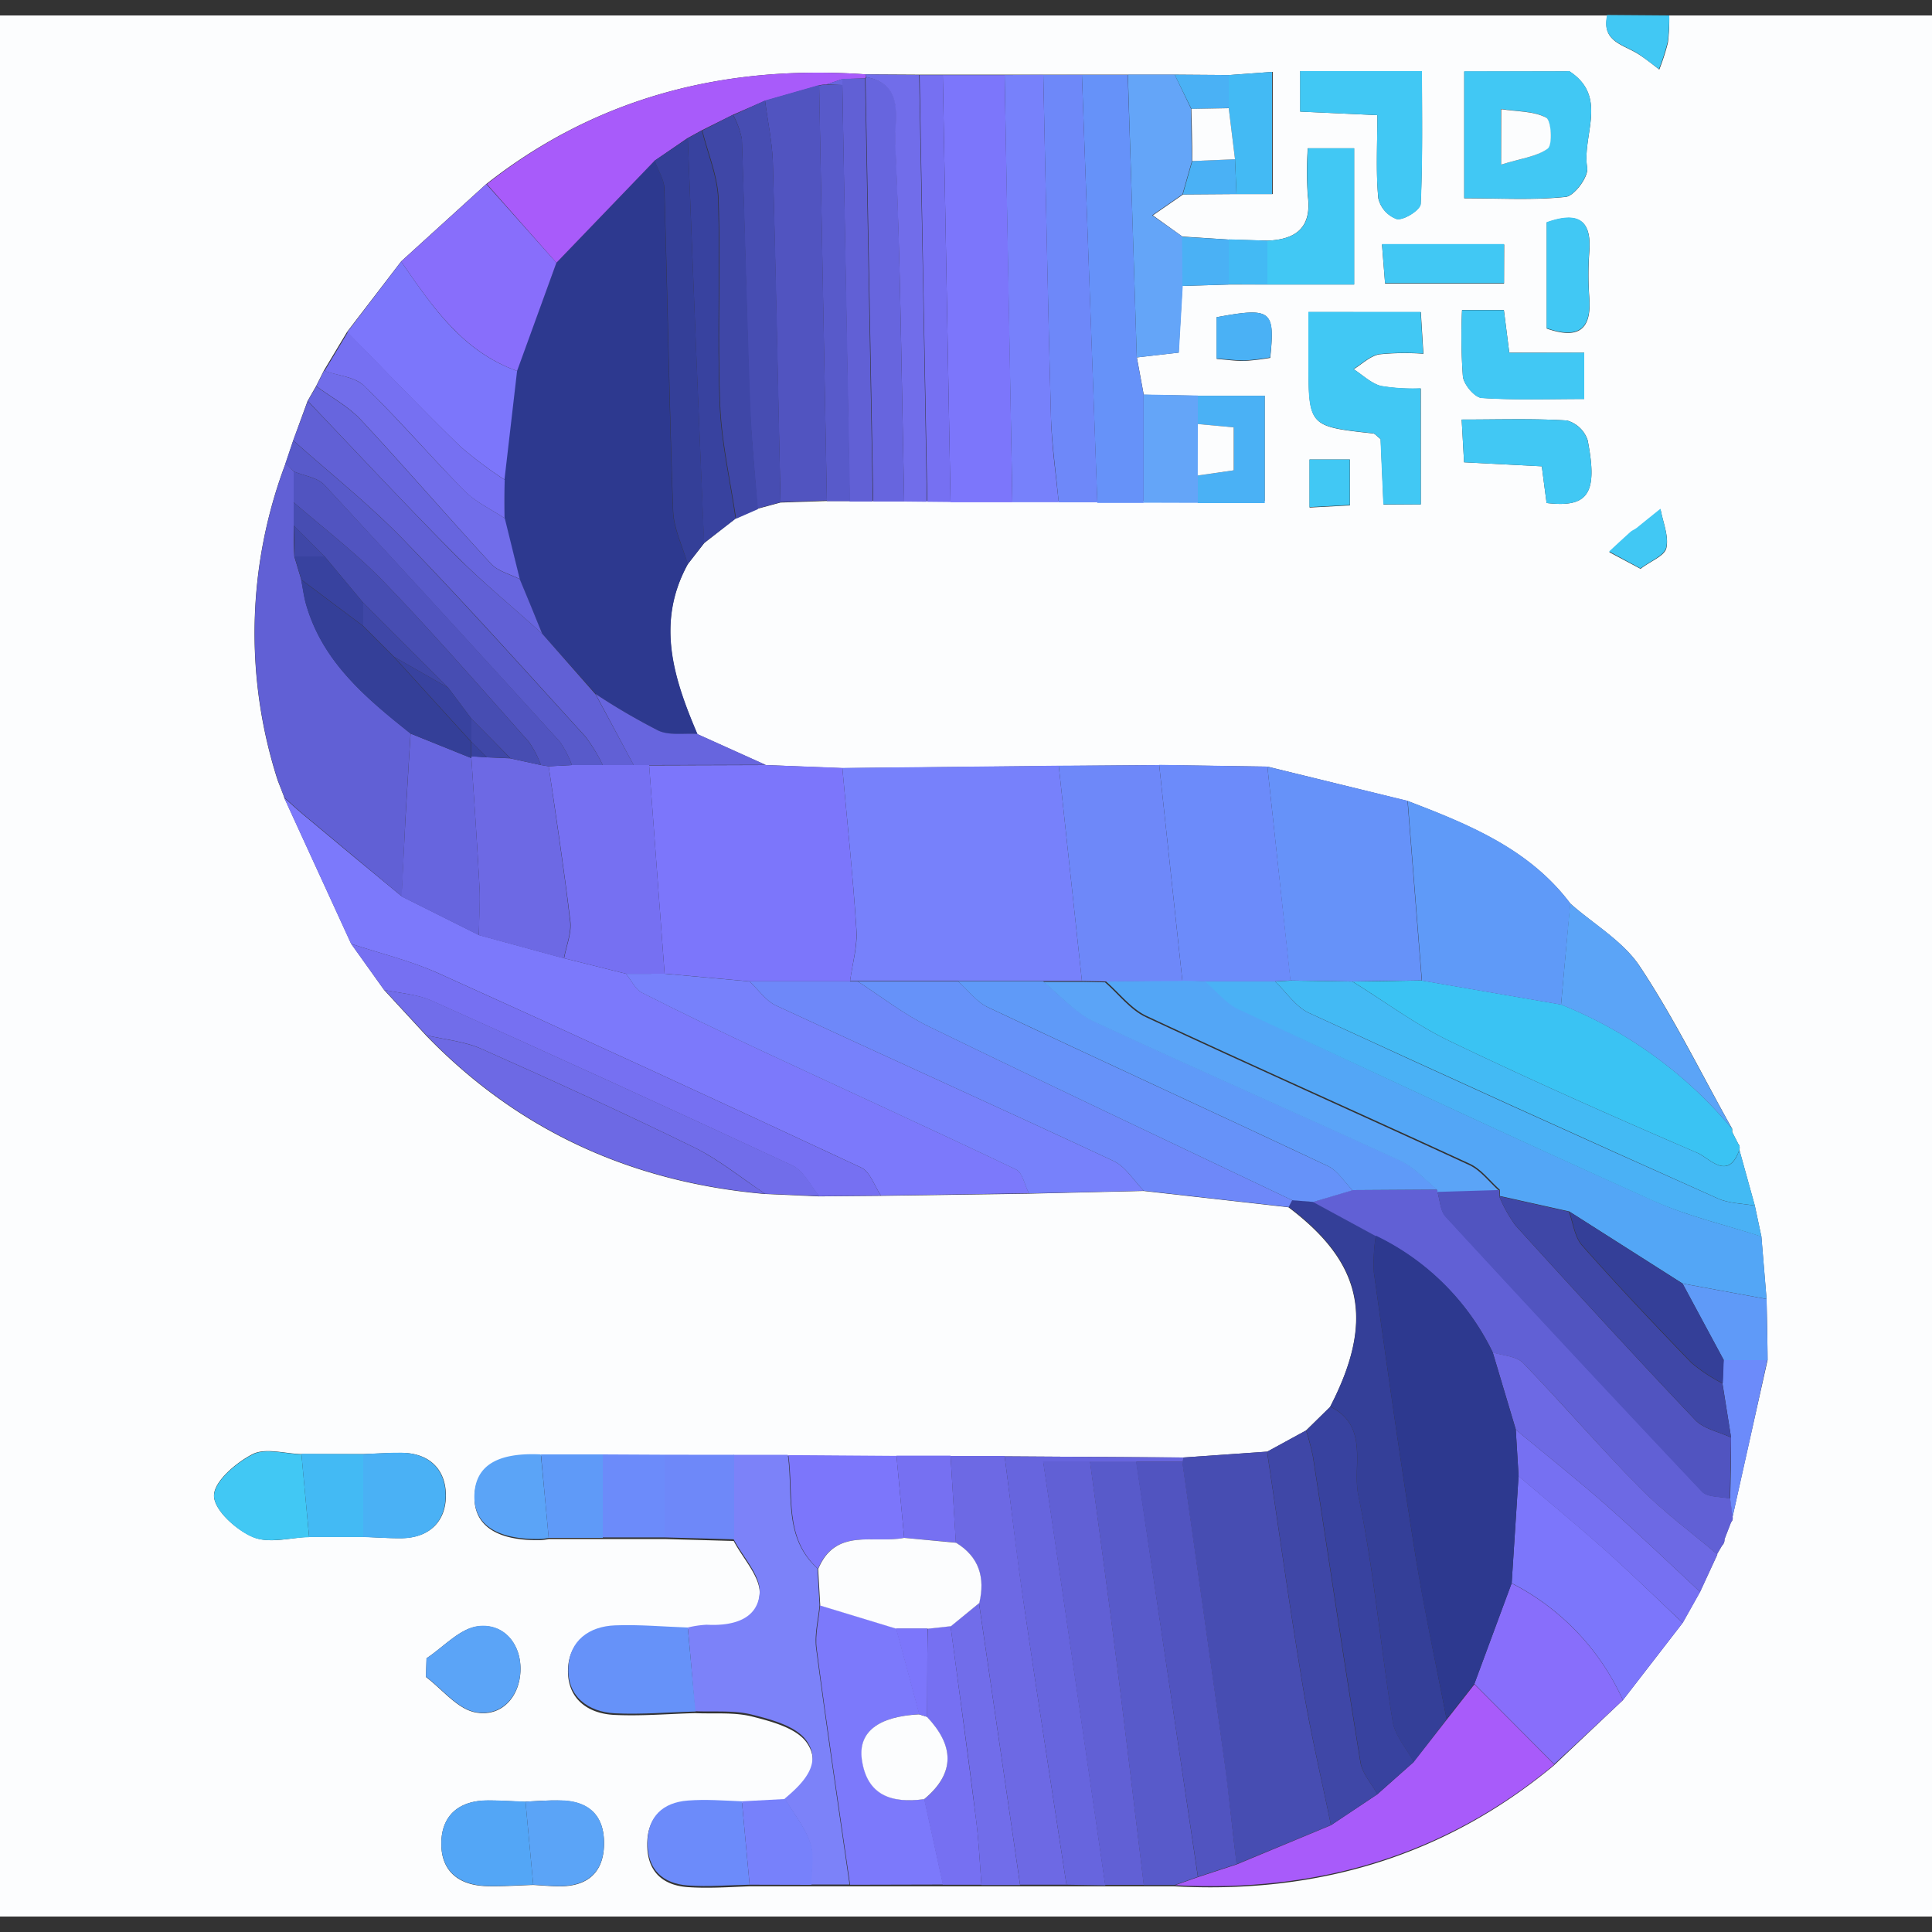<svg id="Layer_1" data-name="Layer 1" xmlns="http://www.w3.org/2000/svg" viewBox="0 0 250 250"><rect x="0" y="0" width="250" height="250" fill="#333333" stroke="none"/><defs><style>.cls-1{fill:#fcfdfe;}.cls-2{fill:#41c8f4;}.cls-3{fill:#2d398f;}.cls-4{fill:#7781fb;}.cls-5{fill:#7c79fb;}.cls-6{fill:#7c76fb;}.cls-7{fill:#474db2;}.cls-8{fill:#53a6f6;}.cls-9{fill:#6160d5;}.cls-10{fill:#6692f9;}.cls-11{fill:#7c82f9;}.cls-12{fill:#3ac3f3;}.cls-13{fill:#343f98;}.cls-14{fill:#6e88f9;}.cls-15{fill:#6c8bfa;}.cls-16{fill:#5f9af8;}.cls-17{fill:#a85bfa;}.cls-18{fill:#5154c0;}.cls-19{fill:#585aca;}.cls-20{fill:#6d69e4;}.cls-21{fill:#6765de;}.cls-22{fill:#43baf4;}.cls-23{fill:#3f47a7;}.cls-24{fill:#4ab1f5;}.cls-25{fill:#886efb;}.cls-26{fill:#38429f;}.cls-27{fill:#7670f2;}.cls-28{fill:#64a5f8;}.cls-29{fill:#716dea;}.cls-30{fill:#5ba4f7;}</style></defs><path class="cls-1" d="M216,2h34V248H0V2H208c-.82,3.37,2.06,3.77,4,5,.94.6,1.81,1.3,2.71,2a27.76,27.76,0,0,0,1.12-3.49A24.68,24.68,0,0,0,216,2ZM159,31,153,30.61l-3.82-2.74,3.92-2.71,6.95-.05h4.64V9.3l-5.6.41-7-.05H146l-5.93,0H119L112,9.62c-18.1-1.26-34.65,2.85-49.09,14.2l-11,10-7,9.13-3,5-1,2-1.11,1.94L37.94,57l-1,3a62.07,62.07,0,0,0-1,41l.83,2.14,0,.07,8.67,18.91,4.28,6L55.14,134c12,12.41,26.72,19,43.82,20.5l7,.31,8-.07,19.15-.28,14.86-.35,18.75,2.11c9.62,7.25,11.17,14.65,5.39,25.84L169,185.1,164,187.84l-10.86.76L130,188.45l-7,0-7,0-14-.1-7,0H86l-8,0-8,0c-5.55-.27-8.4,1.43-8.59,5.14-.19,3.88,2.85,5.94,8.61,5.8a8,8,0,0,0,1-.14H86l8.94.25c1.2,2.3,3.49,4.67,3.36,6.89-.22,3.52-3.55,4.34-6.85,4.16a13.06,13.06,0,0,0-2.45.36c-3.15-.11-6.3-.4-9.44-.28-3.39.12-5.93,2-6.06,5.44-.14,3.75,2.45,5.77,6,5.94s7-.14,10.45-.23c2.48.11,5.06-.15,7.42.45,2.51.64,5.66,1.48,7,3.34,2.12,3-.41,5.52-2.8,7.53l-5.61.3c-2.33-.05-4.67-.28-7-.1-3.26.25-5.21,2-5.21,5.49s2,5.26,5.21,5.5c2.64.19,5.31,0,8-.1l8,0h5l12,0,5,0,5,0,6,0,5,0h9c18.33,1,34.84-3.78,49.09-15.62L210,220q3.87-5,7.73-10l2.24-4,2.24-4.82h-.08l.69-1.18a1,1,0,0,0,.31-.8c.28-.74.57-1.47.85-2.21a.73.73,0,0,0,.2-.67q2.26-10.15,4.54-20.31c0-2.63-.08-5.27-.13-7.9-.22-2.7-.45-5.4-.67-8.1l-.85-4-2-7.22a.81.81,0,0,0-.15-.79l-.78-1.52v-.42c-3.93-7-7.5-14.32-11.94-21-2.16-3.27-6-5.46-9-8.14-5.34-7.09-13.17-10.23-21.05-13.27L164,99.2,150,99l-13,.11-28,.29L99.1,99l-8.87-4C87.15,87.79,84.82,80.58,89,73l2.13-2.73,4.06-3.18L98,65.84l3-.81,6-.2,3,0,3,0h4l3,0,3,0,8,0,6,0h5l6,0,7,0h8.65V51.21H155l-7-.13-.89-4.83,5.4-.62L153,37l6-.18,5,0h11.22V19.19h-6a47.18,47.18,0,0,0,0,6.09c.56,4.13-1.47,5.72-5.24,5.86ZM47,188.16l-8,0c-2.13-.06-4.64-.84-6.31,0-2.14,1.1-5,3.52-5,5.37s2.83,4.41,5,5.34,4.84.1,7.3,0l7,0c1.65.06,3.3.19,5,.17,3.6-.06,5.72-2.18,5.71-5.54S55.55,188,51.94,188C50.29,188,48.64,188.1,47,188.16Zm21,45c-1.65-.06-3.3-.19-4.95-.17-3.48,0-5.82,1.77-5.94,5.3-.13,3.81,2.22,5.7,5.95,5.78,2,.05,4-.1,5.94-.16,1.15.06,2.29.18,3.44.18,3.51,0,5.62-1.71,5.72-5.32.1-3.82-1.94-5.75-5.74-5.78C70.94,232.94,69.47,233.07,68,233.13ZM183.85,65.27v-15a25.2,25.2,0,0,1-5.17-.32c-1.27-.35-2.35-1.42-3.51-2.17,1.09-.67,2.11-1.69,3.29-1.92a32.43,32.43,0,0,1,5.73-.08c-.14-2.3-.24-3.86-.33-5.39H169.33v6.3c0,8.5,0,8.49,8.33,9.4.27,0,.5.37,1,.73.11,2.61.24,5.39.37,8.48Zm5.62-56V25.66c4.61,0,8.91.27,13.14-.18,1.11-.12,3-2.65,2.77-3.8-.69-4.15,2.77-9.14-2.28-12.44-.12-.07-.33,0-.49,0ZM178.23,14.9c0,3.88-.19,7.34.12,10.75a3.76,3.76,0,0,0,2.43,2.7c1,.11,3-1.2,3.05-2C184.1,20.68,184,15,184,9.2H168.25v5.24Zm21.9,50.19c5.41.64,6.65-1.25,5.31-8.14a3.93,3.93,0,0,0-2.69-2.54c-4.39-.27-8.81-.12-13.61-.12l.31,5.53,10.06.52C199.75,62.21,199.92,63.5,200.13,65.09ZM205,45.64h-9.7l-.7-5.53h-5.41a71.92,71.92,0,0,0,.11,8.62c.14,1.05,1.53,2.7,2.44,2.76,4.36.29,8.76.13,13.26.13Zm-149.8,169L55.11,217c2.13,1.61,4.08,4.15,6.43,4.59,3.35.63,5.7-2,5.81-5.4s-2.11-6.15-5.48-5.74C59.51,210.71,57.4,213.12,55.18,214.59Zm139.44-183H178.83c.15,2,.28,3.53.4,5.06h15.39Zm5.51,10.88c4.13,1.44,5.81.12,5.51-4a40.61,40.61,0,0,1,0-5.94c.33-4.35-1.69-5.14-5.51-3.79Zm-42.71-1.41v5.34c1.41.11,2.54.28,3.67.25a30.59,30.59,0,0,0,3.26-.39C165,40.14,164.49,39.74,157.42,41.05Zm54.85,32.5c1.27-1,3.1-1.64,3.34-2.69.34-1.54-.45-3.34-.75-5-1,.83-2.05,1.67-3.09,2.49-.25.2-.57.3-.8.51-.93.83-1.84,1.69-2.75,2.53Zm-42.83-7.93,5.22-.28V59.46h-5.22Z"/><path class="cls-2" d="M216,2a24.68,24.68,0,0,1-.21,3.45,27.76,27.76,0,0,1-1.12,3.49c-.9-.66-1.77-1.36-2.71-2-1.9-1.21-4.78-1.61-4-5Z"/><path class="cls-3" d="M89,73c-4.15,7.59-1.82,14.8,1.26,22-1.69-.11-3.58.23-5-.42a84.43,84.43,0,0,1-8.15-4.76L70.16,82q-1.44-3.51-2.9-7l-2-7.88c0-1.66,0-3.33-.05-5q.81-7,1.63-14.06Q69.42,41,72,34L84.71,20.79c.43,1.18,1.2,2.36,1.24,3.55.41,13.92.63,27.84,1.13,41.75C87.16,68.41,88.31,70.69,89,73Z"/><path class="cls-4" d="M109,99.37l28-.29q1.49,13.94,3,27.86l-5,0H111l-1,0c.3-2.24,1-4.51.82-6.73C110.37,113.29,109.63,106.33,109,99.37Z"/><path class="cls-5" d="M45.43,122.13l-8.67-18.91c.82.72,1.61,1.47,2.45,2.17Q45.59,110.73,52,116l10,5,11,3,8,2c.69.84,1.2,2,2.09,2.46,5.15,2.62,10.37,5.12,15.61,7.57,10.93,5.1,21.9,10.1,32.78,15.3.85.41,1.12,2,1.66,3.08l-19.15.29c-.84-1.24-1.39-3.08-2.55-3.62q-27.33-12.78-54.83-25.2C53,124.28,49.16,123.36,45.43,122.13Z"/><path class="cls-6" d="M109,99.37c.63,7,1.37,13.92,1.81,20.89.14,2.22-.52,4.49-.82,6.73H97l-11-1L84,99.05,99.1,99Z"/><path class="cls-7" d="M153.09,188.6l10.86-.76c1.52,10.07,2.93,20.16,4.6,30.2,1,6.07,2.43,12.08,3.67,18.12L160,241.22c-.52-4.43-1-8.87-1.57-13.29-1.78-12.93-3.63-25.85-5.45-38.77A1,1,0,0,0,153.09,188.6Z"/><path class="cls-8" d="M227.93,160c.22,2.7.45,5.4.67,8.09l-10.87-2-14.66-9.33-9-2a4.46,4.46,0,0,0,0-.82c-1.28-1.13-2.38-2.65-3.86-3.34-13.93-6.43-27.95-12.65-41.85-19.14-2-.94-3.54-3-5.29-4.5l10-.1,3,.08c1.43,1.22,2.67,2.83,4.31,3.6C178.15,139,196,147.29,214,155.38,218.42,157.39,223.27,158.49,227.93,160Z"/><path class="cls-9" d="M52,116q-6.37-5.31-12.76-10.64c-.84-.7-1.63-1.45-2.45-2.17l0-.07c-.27-.72-.55-1.43-.83-2.14a62.07,62.07,0,0,1,1-41L38,61v4c0,1,0,2,0,3,0,1.34,0,2.67.08,4l.9,3c.22,1.12.35,2.27.68,3.36,2.18,7.38,7.76,12,13.46,16.55-.22,3.68-.45,7.36-.66,11C52.3,109.31,52.14,112.67,52,116Z"/><path class="cls-10" d="M164,99.2l18.13,4.42q.92,11.63,1.84,23.25l-9,.13-8-.12Q165.5,113.05,164,99.2Z"/><path class="cls-11" d="M89,210.6a13.06,13.06,0,0,1,2.45-.36c3.3.18,6.63-.64,6.85-4.16.13-2.22-2.16-4.59-3.36-6.89,0-3.65,0-7.29,0-10.94l7,0c.74,5-.66,10.64,3.84,14.71l.27,4.72c-.16,1.88-.68,3.81-.44,5.63,1.34,10.2,2.86,20.37,4.32,30.55h-5c0-1.81.43-3.76-.11-5.38-.68-2.05-2.15-3.83-3.29-5.73,2.4-2,4.93-4.57,2.81-7.53-1.33-1.86-4.48-2.7-7-3.34-2.36-.6-4.94-.34-7.42-.45Q89.51,216,89,210.6Z"/><path class="cls-6" d="M122,9.71l8,0q.53,27.63,1,55.28l-8,0Q122.49,37.32,122,9.71Z"/><path class="cls-12" d="M175,127c3,0,6-.09,9-.12l18,3.1a55.82,55.82,0,0,1,22.14,16.08v.42l.78,1.51a.81.81,0,0,1,.15.79c-1.46,4.15-3.93,1-5.43.4-10.75-4.63-21.45-9.37-32-14.44C183.22,132.61,179.2,129.6,175,127Z"/><path class="cls-4" d="M86,126l11,1c1.13,1.06,2.09,2.5,3.42,3.12,14.54,6.75,29.15,13.32,43.67,20.11,1.56.73,2.62,2.54,3.91,3.85l-14.86.34c-.54-1-.81-2.67-1.66-3.08-10.88-5.2-21.85-10.2-32.78-15.3-5.24-2.45-10.46-4.95-15.61-7.57-.89-.45-1.4-1.62-2.09-2.46Z"/><path class="cls-13" d="M172.14,182c5.78-11.19,4.23-18.59-5.39-25.84l.46-.88,2.71.22,8.11,4.41a23.28,23.28,0,0,0-.26,4.69c1.69,12.05,3.38,24.1,5.3,36.11,1.16,7.29,2.73,14.52,4.12,21.77L182.94,228c-.94-1.74-2.43-3.39-2.73-5.23-1.57-9.74-2.41-19.61-4.44-29.24C175,189.7,177.23,184.56,172.14,182Z"/><path class="cls-9" d="M178,159.94l-8.11-4.41L175,154l11-.07,0,.28c.34,1.07.37,2.43,1.06,3.18q16.5,17.91,33.21,35.62c.72.76,2.4.62,3.63.9l.31,2.39a.73.73,0,0,1-.2.67c-.28.74-.57,1.47-.85,2.21a1,1,0,0,1-.31.8l-.69,1.18h.08c-3.35-2.84-6.92-5.46-10-8.58-5.2-5.26-10-10.9-15.17-16.22-.86-.88-2.58-.92-3.9-1.34A32.35,32.35,0,0,0,178,159.94Z"/><path class="cls-14" d="M167.21,155.31l-.46.88L148,154.08c-1.29-1.31-2.35-3.12-3.91-3.85-14.52-6.79-29.13-13.36-43.67-20.11-1.33-.62-2.29-2.06-3.42-3.12h13l1,0c3.09,2,6,4.29,9.3,5.88C135.89,140.47,151.57,147.85,167.21,155.31Z"/><path class="cls-15" d="M164,99.2q1.49,13.85,3,27.68l-2,.11h-9l-3-.08q-1.5-14-3-27.94Z"/><path class="cls-16" d="M202,130l-18-3.1q-.91-11.64-1.84-23.26c7.88,3,15.71,6.18,21.05,13.27Q202.59,123.43,202,130Z"/><path class="cls-14" d="M150,99q1.5,14,3,27.94L143,127l-3-.06Q138.5,113,137,99.08Z"/><path class="cls-17" d="M182.94,228l4.25-5.46,3.6-4.59,10.34,10.38c-14.25,11.84-30.76,16.59-49.09,15.62l3-1.06,5-1.64,12.18-5.06,6-4Z"/><path class="cls-17" d="M84.71,20.79,72,34l-9-10.18C77.37,12.47,93.92,8.36,112,9.62l.07.35-.15.17-2.9.09-2.1.71a3.07,3.07,0,0,0-1,.13l-7,2-4.16,1.82-4,2-1.82,1Z"/><path class="cls-18" d="M99,13l7-2q.49,26.88,1,53.76l-6,.2c-.33-14.72-.62-29.45-1-44.17C99.89,18.25,99.33,15.65,99,13Z"/><path class="cls-19" d="M155,242.86l-3,1.06h-4c-1.17-9.63-2.3-19.27-3.52-28.89-1.09-8.65-2.29-17.28-3.44-25.91l6,0Z"/><path class="cls-10" d="M147.1,46.25c.3,1.61.6,3.22.89,4.83v14l-6,0L140,9.69l5.93,0Q146.54,27.94,147.1,46.25Z"/><path class="cls-20" d="M138,243.88l-6,0q-2.66-18.24-5.32-36.47c.81-3.28,0-5.95-3-7.8L123,188.4l7,0c.85,6.55,1.6,13.12,2.56,19.66C134.31,220,136.18,232,138,243.88Z"/><path class="cls-5" d="M110,243.89c-1.46-10.18-3-20.35-4.32-30.55-.24-1.82.28-3.75.44-5.63l9.86,3,3,11.12c-5.23.25-7.92,2.24-7.43,5.82.65,4.72,3.92,5.72,8.07,5.15q1.2,5.53,2.42,11.06Z"/><path class="cls-21" d="M138,243.88c-1.82-11.92-3.69-23.84-5.44-35.77-1-6.54-1.71-13.11-2.56-19.66l23.09.15a1,1,0,0,1-.08.56h-6l-6,0H135c.91,6.14,1.71,11.47,2.49,16.8q2.79,19,5.54,38Z"/><path class="cls-9" d="M143,243.9q-2.76-19-5.54-38c-.78-5.33-1.58-10.66-2.49-16.8h6.08c1.15,8.63,2.35,17.26,3.44,25.91,1.22,9.62,2.35,19.26,3.52,28.89Z"/><path class="cls-22" d="M165,127l2-.11,8,.12c4.2,2.6,8.22,5.61,12.65,7.74,10.55,5.07,21.25,9.81,32,14.44,1.5.64,4,3.75,5.43-.4.67,2.41,1.34,4.81,2,7.22-1.6-.29-3.35-.28-4.79-.93q-26.5-11.87-52.89-24C167.67,130.29,166.45,128.38,165,127Z"/><path class="cls-14" d="M140,9.69,142,65h-5c-.33-3.6-.86-7.19-1-10.79-.41-14.84-.68-29.68-1-44.52Z"/><path class="cls-4" d="M135,9.68c.33,14.84.6,29.68,1,44.52.1,3.6.63,7.19,1,10.79l-6,0q-.52-27.64-1-55.28Z"/><path class="cls-23" d="M178.23,232.16l-6,4c-1.23-6-2.64-12-3.66-18.12-1.67-10-3.08-20.13-4.6-30.2L169,185.1a33.22,33.22,0,0,1,.88,3.36c2.05,13.21,4,26.43,6.16,39.63C176.3,229.52,177.48,230.8,178.23,232.16Z"/><path class="cls-6" d="M217.74,210q-3.86,5-7.73,10a31.55,31.55,0,0,0-14.4-15.14q.45-6.93.89-13.87c3.78,3.23,7.62,6.39,11.33,9.7C211.21,203.72,214.44,206.88,217.74,210Z"/><path class="cls-24" d="M165,127c1.45,1.39,2.67,3.3,4.4,4.09q26.35,12.18,52.89,24c1.44.65,3.19.64,4.79.93.28,1.34.57,2.67.85,4-4.66-1.52-9.51-2.62-14-4.63-18-8.09-35.83-16.43-53.68-24.79-1.64-.77-2.88-2.38-4.31-3.6Z"/><path class="cls-25" d="M62.93,23.82,72,34q-2.53,7-5.09,14c-7.06-2.53-11-8.36-15-14.16Z"/><path class="cls-6" d="M51.91,33.84c4,5.8,7.9,11.63,15,14.16q-.81,7-1.63,14.06a52.5,52.5,0,0,1-5.76-4.33C54.54,52.91,49.77,47.9,44.93,43Z"/><path class="cls-26" d="M178.23,232.16c-.75-1.36-1.93-2.64-2.16-4.07-2.14-13.2-4.11-26.42-6.16-39.63a33.22,33.22,0,0,0-.88-3.36l3.11-3.07c5.09,2.53,2.82,7.67,3.63,11.48,2,9.63,2.87,19.5,4.44,29.24.3,1.84,1.79,3.49,2.73,5.23Z"/><path class="cls-27" d="M45.43,122.13c3.73,1.23,7.61,2.15,11.18,3.76q27.49,12.4,54.83,25.2c1.16.54,1.71,2.38,2.55,3.62l-8,.07c-1.14-1.35-2-3.27-3.45-3.95Q79.32,140,55.89,129.51c-1.89-.85-4.11-1-6.18-1.41Z"/><path class="cls-2" d="M183.85,65.27H179c-.13-3.09-.26-5.87-.37-8.48-.47-.36-.7-.7-1-.73-8.33-.91-8.33-.9-8.33-9.4v-6.3h14.53c.09,1.53.19,3.09.33,5.39a32.43,32.43,0,0,0-5.73.08c-1.18.23-2.2,1.25-3.29,1.92,1.16.75,2.24,1.82,3.51,2.17a25.2,25.2,0,0,0,5.17.32Z"/><path class="cls-25" d="M195.6,204.88A31.53,31.53,0,0,1,210,220l-8.88,8.28-10.34-10.38Q193.19,211.4,195.6,204.88Z"/><path class="cls-2" d="M189.47,9.22h13.14c.16,0,.37-.05.49,0,5.05,3.3,1.59,8.29,2.28,12.44.19,1.15-1.66,3.68-2.77,3.8-4.23.45-8.53.18-13.14.18Zm4.78,12.08c2.54-.8,4.62-1,6-2.11.64-.49.44-3.63-.22-4-1.61-.85-3.71-.77-5.82-1.09Z"/><path class="cls-9" d="M70.16,82l6.9,7.84L82,99H78a21.34,21.34,0,0,0-2.24-3.69C68,86.78,60.28,78.15,52.24,69.86c-4.45-4.59-9.51-8.61-14.3-12.88q.95-2.53,1.88-5.07c6.38,6.67,12.67,13.43,19.17,20C62.52,75.43,66.43,78.61,70.16,82Z"/><path class="cls-28" d="M147.1,46.25q-.57-18.3-1.15-36.6H152l2.13,4.43c0,2.25.07,4.5.11,6.75l-1.23,4.32-3.92,2.71L153,30.61q0,3.18.05,6.36l-.5,8.66Z"/><path class="cls-20" d="M99,154.47c-17.1-1.5-31.83-8.09-43.82-20.5,2.39.57,4.94.79,7.15,1.77,9.23,4.1,18.43,8.3,27.5,12.74C93.05,150.07,95.91,152.45,99,154.47Z"/><path class="cls-29" d="M99,154.47c-3-2-5.91-4.4-9.17-6-9.07-4.44-18.27-8.64-27.5-12.74-2.21-1-4.76-1.2-7.15-1.77l-5.43-5.87c2.07.45,4.29.56,6.18,1.41q23.4,10.5,46.66,21.32c1.45.68,2.31,2.6,3.45,3.95Z"/><path class="cls-30" d="M202,130q.58-6.55,1.18-13.09c3.06,2.68,6.86,4.87,9,8.14,4.44,6.7,8,14,11.94,21A55.82,55.82,0,0,0,202,130Z"/><path class="cls-21" d="M117,64.9h-4l-1-54.76.15-.17c5.06,1,3.61,5.52,3.73,8.32C116.52,33.81,116.66,49.36,117,64.9Z"/><path class="cls-20" d="M193.16,175c1.32.42,3,.46,3.9,1.34,5.15,5.32,10,11,15.17,16.22,3.07,3.12,6.64,5.74,10,8.58L220,206c-4-3.74-8-7.55-12.1-11.18-3.82-3.37-7.82-6.54-11.74-9.8Q194.66,180,193.16,175Z"/><path class="cls-7" d="M99,13c.33,2.61.89,5.21,1,7.82.42,14.72.71,29.45,1,44.17l-3,.81c-.33-4.59-.8-9.17-1-13.76C96.61,40.71,96.36,29.33,96,18a11.23,11.23,0,0,0-1.11-3.1Z"/><path class="cls-23" d="M94.84,14.86A11.23,11.23,0,0,1,96,18c.41,11.37.66,22.75,1.08,34.12.16,4.59.63,9.17,1,13.76l-2.83,1.24c-.72-4.95-1.87-9.88-2.06-14.85-.34-8.82.08-17.67-.2-26.5-.1-3-1.37-5.92-2.1-8.88Z"/><path class="cls-29" d="M117,64.9c-.33-15.54-.47-31.09-1.17-46.61-.12-2.8,1.33-7.31-3.73-8.32L112,9.62l6.94.09q.53,27.6,1,55.22Z"/><path class="cls-13" d="M84.71,20.79,89,17.89q1,26.19,2.12,52.37L89,73c-.66-2.3-1.81-4.58-1.89-6.9-.5-13.91-.72-27.83-1.13-41.75C85.91,23.15,85.14,22,84.71,20.79Z"/><path class="cls-27" d="M120,64.93q-.52-27.62-1-55.22h3q.5,27.63,1,55.25Z"/><path class="cls-2" d="M178.23,14.9l-10-.46V9.2H184c0,5.75.12,11.48-.15,17.19,0,.76-2.07,2.07-3.05,2a3.76,3.76,0,0,1-2.43-2.7C178,22.24,178.23,18.78,178.23,14.9Z"/><path class="cls-9" d="M111.94,10.14l1,54.76-3,0L109,11a6.85,6.85,0,0,1,0-.79Z"/><path class="cls-10" d="M89,210.6q.51,5.44,1,10.87c-3.48.09-7,.4-10.45.23s-6.19-2.19-6-5.94c.13-3.45,2.67-5.32,6.06-5.44C82.7,210.2,85.85,210.49,89,210.6Z"/><path class="cls-26" d="M91.1,70.26Q90,44.07,89,17.89l1.82-1c.73,3,2,5.9,2.1,8.88.28,8.83-.14,17.68.2,26.5.19,5,1.34,9.9,2.06,14.85Z"/><path class="cls-29" d="M126.68,207.45q2.65,18.23,5.32,36.47l-5,0c-.22-2.77-.33-5.54-.68-8.29-1-8.4-2.21-16.8-3.32-25.2Z"/><path class="cls-6" d="M105.85,203c-4.5-4.07-3.1-9.67-3.84-14.71l14,.1L117,199C113.08,199.78,108.12,197.61,105.85,203Z"/><path class="cls-19" d="M109,11l1,53.85-3,0q-.51-26.88-1-53.76a3.07,3.07,0,0,1,1-.13Z"/><path class="cls-2" d="M164,31.14c3.77-.14,5.8-1.73,5.24-5.86a47.18,47.18,0,0,1,0-6.09h6V36.81H164Z"/><path class="cls-19" d="M37.94,57c4.79,4.27,9.85,8.29,14.3,12.88,8,8.29,15.74,16.92,23.52,25.46A21.34,21.34,0,0,1,78,99H74a13.25,13.25,0,0,0-1.54-3Q57.32,79.33,42,62.77c-.91-1-2.64-1.19-4-1.77l-1.08-1Z"/><path class="cls-2" d="M200.13,65.09c-.21-1.59-.38-2.88-.62-4.75l-10.06-.52-.31-5.53c4.8,0,9.22-.15,13.61.12A3.93,3.93,0,0,1,205.44,57C206.78,63.84,205.54,65.73,200.13,65.09Z"/><path class="cls-27" d="M123,210.4c1.11,8.4,2.27,16.8,3.32,25.2.35,2.75.46,5.52.68,8.29l-5,0q-1.22-5.53-2.42-11.06c4.11-3.42,3.83-7,.35-10.66,0-3.81.07-7.61.11-11.42Z"/><path class="cls-27" d="M196.14,185c3.92,3.26,7.92,6.43,11.74,9.8C212,198.45,216,202.26,220,206l-2.25,4c-3.3-3.1-6.53-6.26-9.91-9.27-3.71-3.31-7.55-6.47-11.33-9.7Z"/><path class="cls-2" d="M205,45.64v6c-4.5,0-8.9.16-13.26-.13-.91-.06-2.3-1.71-2.44-2.76a71.92,71.92,0,0,1-.11-8.62h5.41l.7,5.53Z"/><path class="cls-15" d="M97,243.88c-2.66.05-5.33.29-8,.1-3.25-.24-5.21-2.06-5.21-5.5s2-5.24,5.21-5.49c2.3-.18,4.64,0,7,.1C96.33,236.68,96.67,240.28,97,243.88Z"/><path class="cls-21" d="M70.16,82C66.43,78.61,62.52,75.43,59,71.88c-6.5-6.54-12.79-13.3-19.17-20L40.93,50c1.94,1.43,4.14,2.6,5.76,4.33,5.71,6.12,11.16,12.48,16.84,18.62.91,1,2.47,1.36,3.73,2Q68.72,78.44,70.16,82Z"/><path class="cls-29" d="M67.26,74.93c-1.26-.65-2.82-1-3.73-2C57.85,66.78,52.4,60.42,46.69,54.3c-1.62-1.73-3.82-2.9-5.76-4.33l1-2c1.77.63,4,.78,5.24,2,4.48,4.36,8.55,9.15,13,13.6,1.43,1.44,3.42,2.35,5.15,3.5Z"/><path class="cls-27" d="M65.29,67.05c-1.73-1.15-3.72-2.06-5.15-3.5-4.4-4.45-8.47-9.24-13-13.6C46,48.76,43.72,48.61,42,48l3-5c4.84,4.93,9.61,9.94,14.55,14.76a52.5,52.5,0,0,0,5.76,4.33C65.26,63.72,65.27,65.39,65.29,67.05Z"/><path class="cls-2" d="M40,198.91c-2.46.05-5.25.85-7.3,0s-5-3.49-5-5.34,2.84-4.27,5-5.37c1.67-.85,4.18-.07,6.31,0C39.33,191.73,39.67,195.32,40,198.91Z"/><path class="cls-8" d="M69,243.88c-2,.06-4,.21-5.94.16-3.73-.08-6.08-2-5.95-5.78.12-3.53,2.46-5.25,5.94-5.3,1.65,0,3.3.11,4.95.17Q68.5,238.52,69,243.88Z"/><path class="cls-30" d="M55.18,214.59c2.22-1.47,4.33-3.88,6.69-4.18,3.37-.41,5.59,2.35,5.48,5.74s-2.46,6-5.81,5.4c-2.35-.44-4.3-3-6.43-4.59Z"/><path class="cls-24" d="M47,188.16c1.64-.06,3.29-.2,4.94-.18,3.61.06,5.72,2.19,5.72,5.54S55.55,199,52,199.06c-1.65,0-3.3-.11-5-.17Z"/><path class="cls-30" d="M69,243.88q-.49-5.37-1-10.75c1.48-.06,3-.19,4.42-.17,3.8,0,5.84,2,5.74,5.78-.1,3.61-2.21,5.3-5.72,5.32C71.28,244.06,70.14,243.94,69,243.88Z"/><path class="cls-14" d="M95,188.25c0,3.65,0,7.29,0,10.94L86,198.94v-10.7Z"/><path class="cls-28" d="M148,65.05v-14l7,.13c0,1.22,0,2.44,0,3.66,0,2.22,0,4.44,0,6.66l0,3.57Z"/><path class="cls-2" d="M194.62,31.58v5.06H179.23c-.12-1.53-.25-3.07-.4-5.06Z"/><path class="cls-24" d="M155,54.87c0-1.22,0-2.44,0-3.66h8.66V65.1H155l0-3.57,4.65-.67V55.3Z"/><path class="cls-4" d="M97,243.88c-.33-3.6-.67-7.2-1-10.79l5.61-.3c1.13,1.9,2.6,3.68,3.28,5.73.54,1.62.11,3.57.11,5.38Z"/><path class="cls-30" d="M71,199a8,8,0,0,1-1,.14c-5.76.14-8.8-1.92-8.61-5.8.19-3.71,3-5.41,8.59-5.14Q70.5,193.55,71,199Z"/><path class="cls-15" d="M86,188.24v10.7H78V188.2Z"/><path class="cls-2" d="M200.13,42.46V28.75c3.82-1.35,5.84-.56,5.51,3.79a40.61,40.61,0,0,0,0,5.94C205.94,42.58,204.26,43.9,200.13,42.46Z"/><path class="cls-22" d="M47,188.16v10.73l-7,0c-.33-3.59-.67-7.18-1-10.77Z"/><path class="cls-22" d="M159,9.71l5.6-.41V25.11H160c-.07-1.5-.13-3-.19-4.5L159,14Z"/><path class="cls-16" d="M78,188.2V199H71q-.49-5.4-1-10.8Z"/><path class="cls-27" d="M117,199l-1-10.64,7,0,.69,11.25Z"/><path class="cls-15" d="M224.19,196.32c-.1-.8-.21-1.59-.31-2.39Q224,190,224,186l-1.11-7,.13-3h5.67Q226.47,186.17,224.19,196.32Z"/><path class="cls-16" d="M228.73,176h-5.67l-5.33-9.9,10.87,2Q228.68,172.06,228.73,176Z"/><path class="cls-21" d="M82,99l-4.94-9.21a84.43,84.43,0,0,0,8.15,4.76c1.44.65,3.33.31,5,.42l8.87,4L84,99Z"/><path class="cls-24" d="M157.42,41.05c7.07-1.31,7.62-.91,6.93,5.2a30.59,30.59,0,0,1-3.26.39c-1.13,0-2.26-.14-3.67-.25Z"/><path class="cls-2" d="M212.27,73.55l-4.05-2.19c.91-.84,1.82-1.7,2.75-2.53.23-.21.55-.31.8-.51,1-.82,2.06-1.66,3.09-2.49.3,1.69,1.09,3.49.75,5C215.37,71.91,213.54,72.59,212.27,73.55Z"/><path class="cls-2" d="M169.44,65.62V59.46h5.22v5.88Z"/><path class="cls-24" d="M153,37q0-3.18-.05-6.36L159,31c0,1.94,0,3.88,0,5.82Z"/><path class="cls-24" d="M159,9.71c0,1.42,0,2.84,0,4.27l-4.83.11L152,9.66Z"/><path class="cls-22" d="M159,36.79c0-1.94,0-3.88,0-5.82l5,.17v5.67Z"/><path class="cls-24" d="M159.81,20.61c.06,1.5.12,3,.19,4.5l-6.95.05,1.23-4.32Z"/><path class="cls-15" d="M223.14,199.2c.28-.74.57-1.47.85-2.21C223.71,197.73,223.42,198.46,223.14,199.2Z"/><path class="cls-5" d="M36,101c.28.71.56,1.42.83,2.14C36.52,102.44,36.25,101.72,36,101Z"/><path class="cls-30" d="M224.93,148l-.78-1.51Z"/><path class="cls-20" d="M222.14,201.18l.69-1.18Z"/><path class="cls-10" d="M167.21,155.31c-15.64-7.46-31.32-14.84-46.9-22.42C117,131.3,114.1,129,111,127h13c1.28,1.14,2.37,2.65,3.85,3.35,14.63,6.91,29.34,13.64,44,20.55,1.27.6,2.13,2.06,3.18,3.12l-5.08,1.51Z"/><path class="cls-16" d="M175,154c-1.05-1.06-1.91-2.52-3.18-3.12-14.63-6.91-29.34-13.64-44-20.55-1.48-.7-2.57-2.21-3.85-3.35h11c2.19,1.76,4.14,4,6.61,5.18,13.14,6.14,26.44,11.94,39.62,18,1.79.82,3.2,2.49,4.78,3.77Z"/><path class="cls-30" d="M186,154c-1.58-1.28-3-2.95-4.78-3.77-13.18-6.07-26.48-11.87-39.62-18-2.47-1.15-4.42-3.42-6.61-5.18l5,0,3,.06c1.75,1.53,3.26,3.57,5.29,4.51,13.9,6.49,27.92,12.71,41.85,19.14,1.48.69,2.58,2.21,3.86,3.34l-8,.24Z"/><path class="cls-27" d="M82,99l2,0,2,27H81l-8-2c.29-1.6,1-3.25.81-4.79C73,112.52,72,105.85,71,99.16L74,99h8Z"/><path class="cls-20" d="M71,99.16c.95,6.69,2,13.36,2.77,20.07.18,1.54-.52,3.19-.81,4.79l-11-3c0-2.07.2-4.14.09-6.19-.29-5.58-.69-11.15-1.05-16.72L61,97.86,63,98l3,.13L70,99Z"/><path class="cls-21" d="M61,98.1c.36,5.57.76,11.14,1.05,16.72.11,2.05-.05,4.12-.09,6.19l-10-5c.17-3.36.33-6.72.51-10.08.21-3.68.44-7.36.66-11Z"/><path class="cls-18" d="M147,189.15h6c1.82,12.92,3.67,25.84,5.45,38.77.61,4.42,1,8.86,1.57,13.29l-5,1.64Z"/><path class="cls-18" d="M186,154.23l8-.24a4.46,4.46,0,0,1,0,.82,18.18,18.18,0,0,0,2.09,3.75c7.68,8.46,15.39,16.89,23.25,25.17,1.11,1.18,3.08,1.55,4.66,2.29q-.07,4-.16,7.91c-1.23-.28-2.91-.14-3.63-.9Q203.51,175.35,187,157.41C186.35,156.66,186.32,155.3,186,154.23Z"/><path class="cls-23" d="M224,186c-1.58-.74-3.55-1.11-4.66-2.29-7.86-8.28-15.57-16.71-23.25-25.17a18.18,18.18,0,0,1-2.09-3.75l9,2c.55,1.47.73,3.27,1.7,4.37,4.59,5.19,9.35,10.23,14.17,15.21a21.49,21.49,0,0,0,4,2.64Z"/><path class="cls-13" d="M222.93,179a21.49,21.49,0,0,1-4-2.64c-4.82-5-9.58-10-14.17-15.21-1-1.1-1.15-2.9-1.7-4.37l14.67,9.33,5.33,9.9C223,177,223,178,222.93,179Z"/><path class="cls-18" d="M71,99.16,70,99a13.78,13.78,0,0,0-1.55-3C62.28,89.07,56.2,82.07,49.77,75.39,46.16,71.63,42,68.45,38,65V61c1.36.58,3.09.79,4,1.77Q57.36,79.29,72.47,96A13.25,13.25,0,0,1,74,99Z"/><path class="cls-13" d="M61,98.1l-7.9-3.19c-5.7-4.53-11.28-9.17-13.46-16.55-.33-1.09-.46-2.24-.68-3.36l8,6q2,2,4,4,5,5.5,10,11h0l0,1.86Z"/><path class="cls-7" d="M38,65c4,3.45,8.16,6.63,11.77,10.39C56.2,82.07,62.28,89.07,68.44,96A13.78,13.78,0,0,1,70,99l-3.94-.87C64.37,96.4,62.68,94.7,61,93l-3-4L47,78l-5-6-4-4Z"/><path class="cls-26" d="M42,72l5,6v3l-8-6-.9-3Z"/><path class="cls-23" d="M42,72H38.1c0-1.34-.05-2.67-.08-4C39.34,69.34,40.67,70.67,42,72Z"/><path class="cls-1" d="M117,199l6.72.63c3,1.85,3.77,4.52,3,7.8l-3.67,3-3,.33H116l-9.86-3-.27-4.72C108.12,197.61,113.08,199.78,117,199Z"/><path class="cls-3" d="M196.14,185l.36,6q-.45,6.93-.89,13.87-2.42,6.51-4.82,13l-3.6,4.59c-1.39-7.25-3-14.48-4.12-21.77-1.92-12-3.61-24.06-5.3-36.11a23.28,23.28,0,0,1,.26-4.69A32.35,32.35,0,0,1,193.16,175Q194.65,180,196.14,185Z"/><path class="cls-21" d="M109,11l-2.06-.08,2.1-.71A6.85,6.85,0,0,0,109,11Z"/><path class="cls-1" d="M119.94,222.15c3.48,3.67,3.76,7.24-.35,10.66-4.15.57-7.42-.43-8.07-5.15-.49-3.58,2.2-5.57,7.43-5.82Z"/><path class="cls-6" d="M119.94,222.15l-1-.31-3-11.12h4.07C120,214.54,120,218.34,119.94,222.15Z"/><path class="cls-1" d="M194.25,21.3V14.13c2.11.32,4.21.24,5.82,1.09.66.34.86,3.48.22,4C198.87,20.28,196.79,20.5,194.25,21.3Z"/><path class="cls-1" d="M159.81,20.61l-5.53.23c0-2.25-.07-4.5-.11-6.75L159,14Z"/><path class="cls-1" d="M155,54.87l4.64.43v5.56l-4.65.67C155,59.31,155,57.09,155,54.87Z"/><path class="cls-23" d="M61,93c1.68,1.7,3.37,3.4,5,5.11L63,98l-2-2h0Z"/><path class="cls-26" d="M61,96l2,2-2-.12C61,97.24,61,96.62,61,96Z"/><path class="cls-23" d="M47,81V78L58,89l-7-4Q49,83,47,81Z"/><path class="cls-26" d="M51,85l7,4,3,4v3Q56,90.51,51,85Z"/></svg>
